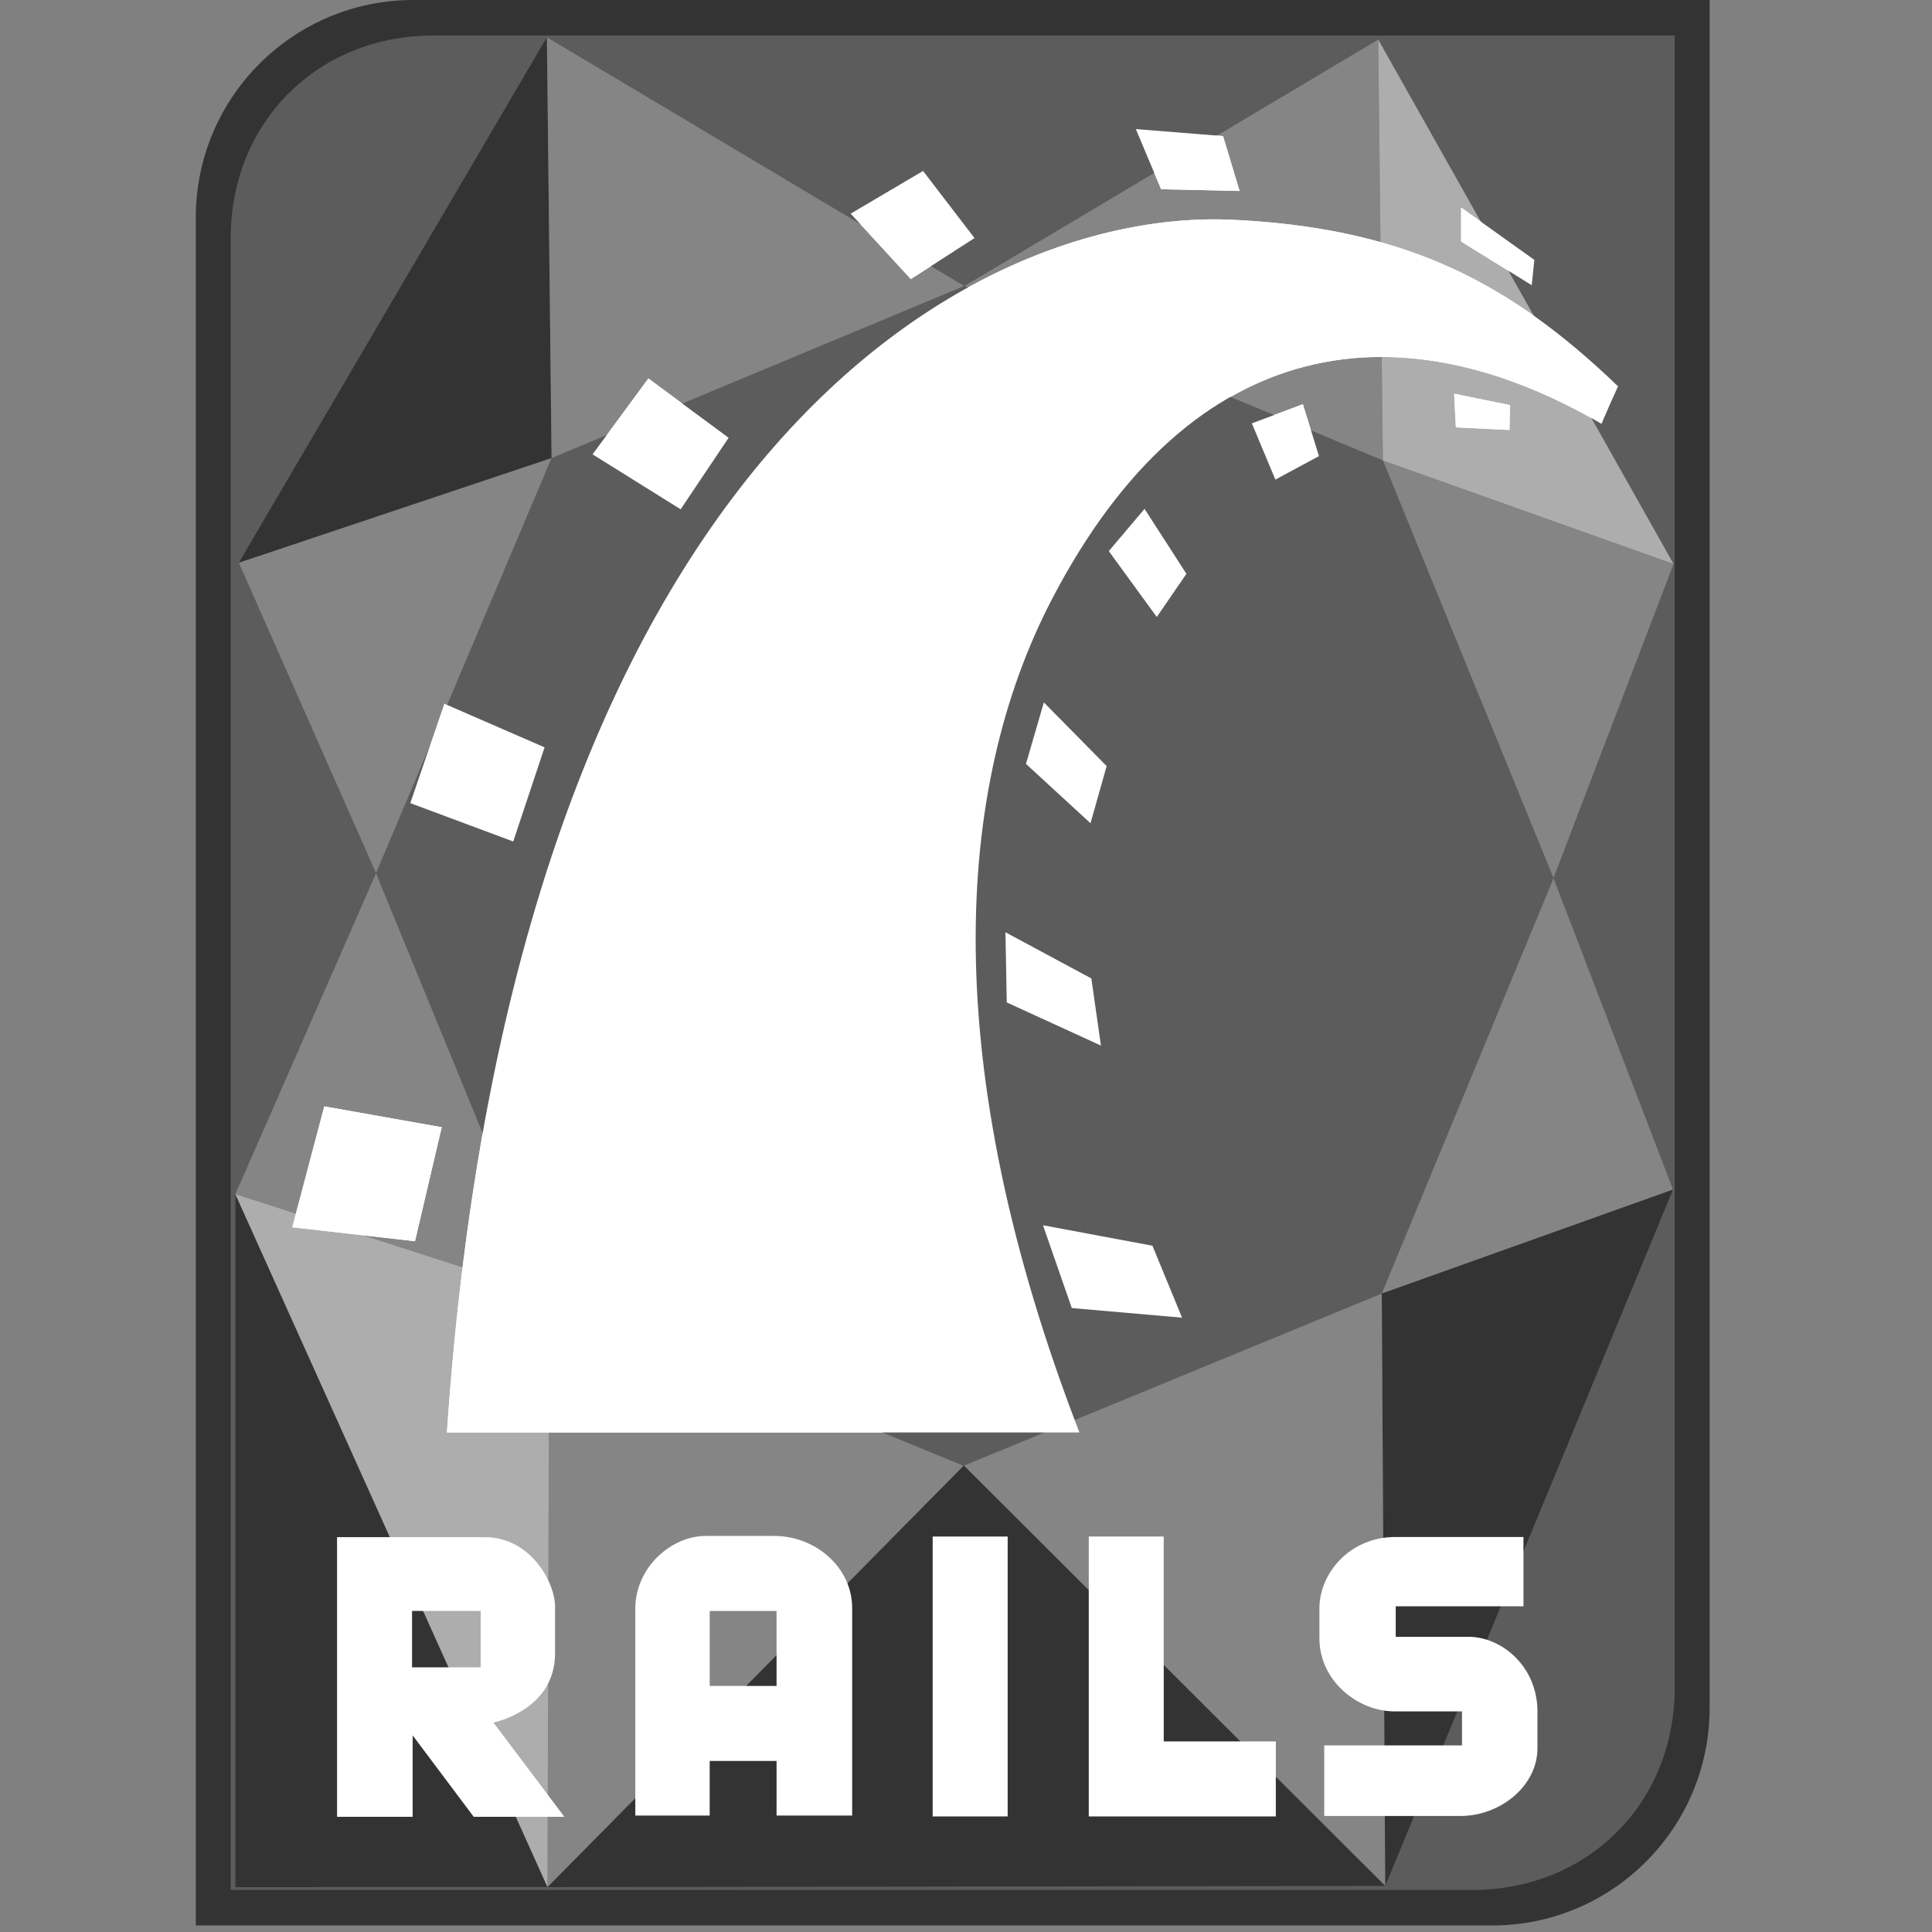 <?xml version="1.0" encoding="utf-8"?>
<!-- Generator: Adobe Illustrator 16.0.0, SVG Export Plug-In . SVG Version: 6.00 Build 0)  -->
<!DOCTYPE svg PUBLIC "-//W3C//DTD SVG 1.1//EN" "http://www.w3.org/Graphics/SVG/1.1/DTD/svg11.dtd">
<svg version="1.1" id="Layer_1" xmlns="http://www.w3.org/2000/svg" xmlns:xlink="http://www.w3.org/1999/xlink" x="0px" y="0px"
	 width="322.02px" height="322.02px" viewBox="0 0 322.02 322.02" enable-background="new 0 0 322.02 322.02" xml:space="preserve">
<rect x="0" y="0" width="322.02" height="322.02" fill="#808080" stroke="none"/>
<title>HTML5 Logo</title>
<path fill="#333333" d="M284.957,284.67c0,20.031-16.236,36.261-36.254,36.261H32.634V36.26C32.634,16.236,48.867,0,68.891,0
	h216.066V284.67z"/>
<path fill="#333333" d="M279.141,281.264c0,19.275-14.47,33.751-33.757,33.751H38.45V39.673c0-19.282,14.467-33.751,33.758-33.751
	h206.933V281.264z"/>
<path opacity="0.2" fill="#FFFFFF" enable-background="new    " d="M279.141,281.264c0,19.275-14.47,33.751-33.757,33.751H38.45
	V39.673c0-19.282,14.467-33.751,33.758-33.751h206.933V281.264z"/>
<polygon fill="#333333" points="91.158,6.203 91.935,76.351 39.804,93.805 "/>
<polygon fill="#333333" points="91.158,6.203 91.935,76.351 160.733,47.673 "/>
<polygon fill="#333333" points="62.674,145.545 91.935,76.351 39.804,93.805 "/>
<polygon fill="#333333" points="62.674,145.545 91.548,215.895 39.226,199.033 "/>
<polygon fill="#333333" points="91.255,314.535 91.548,215.895 39.226,199.033 "/>
<polygon fill="#333333" points="91.255,314.535 39.226,314.548 39.226,199.033 "/>
<polygon fill="#333333" points="91.255,314.535 91.548,215.895 160.608,244.311 "/>
<polygon fill="#333333" points="229.721,6.589 230.494,76.745 160.733,47.673 "/>
<polygon fill="#333333" points="229.721,6.589 230.494,76.745 278.954,93.998 "/>
<polygon fill="#333333" points="258.937,146.363 230.494,76.745 278.954,93.998 "/>
<polygon fill="#333333" points="258.937,146.363 230.309,215.596 278.855,198.26 "/>
<polygon fill="#333333" points="230.881,314.348 230.309,215.596 278.855,198.26 "/>
<polygon fill="#333333" points="230.881,314.348 230.309,215.596 160.655,244.286 "/>
<polygon opacity="0.4" fill="#FFFFFF" enable-background="new    " points="91.158,6.203 91.935,76.351 160.733,47.673 "/>
<polygon opacity="0.4" fill="#FFFFFF" enable-background="new    " points="62.674,145.545 91.935,76.351 39.804,93.805 "/>
<polygon opacity="0.4" fill="#FFFFFF" enable-background="new    " points="62.674,145.545 91.548,215.895 39.226,199.033 "/>
<polygon opacity="0.4" fill="#FFFFFF" enable-background="new    " points="91.255,314.535 91.548,215.895 160.608,244.311 "/>
<polygon opacity="0.4" fill="#FFFFFF" enable-background="new    " points="229.721,6.589 230.494,76.745 160.733,47.673 "/>
<polygon opacity="0.4" fill="#FFFFFF" enable-background="new    " points="258.937,146.363 230.494,76.745 278.954,93.998 "/>
<polygon opacity="0.4" fill="#FFFFFF" enable-background="new    " points="258.937,146.363 230.309,215.596 278.855,198.26 "/>
<polygon opacity="0.4" fill="#FFFFFF" enable-background="new    " points="230.881,314.348 230.309,215.596 160.655,244.286 "/>
<polygon fill="#333333" points="230.881,314.348 91.277,314.548 160.655,244.286 "/>
<path fill="#FFFFFF" d="M167.803,167.08l15.699,7.193l-1.599-11.188l-14.319-7.7L167.803,167.08z M48.721,204.557l20.445,2.327
	l4.458-19l-19.575-3.477L48.721,204.557z M121.441,72.97l-13.369-9.891l-9.304,12.649l14.682,9.16L121.441,72.97z M162.427,39.68
	l-8.573-11.188l-12.062,7.12l10.025,10.907L162.427,39.68z M206.609,31.83l-2.759-9.148l-14.532-1.166l4.215,10.027L206.609,31.83z
	 M255.741,43.318l-12.206-8.724v5.666l11.769,7.276L255.741,43.318z M90.772,124.567l-16.713-7.27l-5.669,16.567l17.153,6.395
	L90.772,124.567z M173.987,117.073l-2.979,10.252l10.756,9.89l2.689-9.528L173.987,117.073z M242.662,71.229l8.936,0.437
	l0.075-4.149l-9.305-1.891L242.662,71.229z M205.498,36.634C162.504,34.544,85.542,75.29,74.491,238.757h105.423
	c-23.641-61.237-20.897-107.444-4.645-138.756c23.638-45.539,58.817-48.553,91.664-29.359c1.161-2.758,2.759-6.252,2.759-6.252
	C250.949,46.369,233.402,37.988,205.498,36.634z M208.656,70.567l3.919,9.372l7.269-3.918l-2.688-8.649L208.656,70.567z
	 M184.813,91.857l7.994,10.983l4.941-7.195l-6.979-10.832L184.813,91.857z M197.024,219.626l-4.939-11.993l-18.245-3.412
	l4.804,13.801L197.024,219.626z"/>
<g>
	<polygon fill="#FFFFFF" points="101.124,72.539 113.731,67.272 108.072,63.079 	"/>
	<polygon fill="#FFFFFF" points="151.82,46.519 155.167,44.359 143.361,37.321 	"/>
</g>
<g>
	<polygon fill="#FFFFFF" points="54.05,184.407 49.32,202.285 60.536,205.898 69.166,206.884 73.624,187.884 	"/>
	<path fill="#FFFFFF" d="M80.457,188.869c-1.271,7.145-2.392,14.602-3.353,22.37l14.442,4.653L80.457,188.869z"/>
</g>
<g>
	<polygon fill="#FFFFFF" points="49.32,202.285 48.721,204.557 60.536,205.898 	"/>
	<path fill="#FFFFFF" d="M91.548,215.895l-14.442-4.653c-1.076,8.767-1.965,17.928-2.612,27.518H91.48L91.548,215.895z"/>
</g>
<polygon fill="#FFFFFF" points="91.48,238.757 147.118,238.757 91.548,215.895 "/>
<path fill="#FFFFFF" d="M246.82,36.94l-3.282-2.346v5.666l7.899,4.886L246.82,36.94z M255.648,52.621
	c-7.931-5.61-16.167-9.622-25.547-12.249l0.208,19.132c11.505,0.012,23.368,3.712,34.961,10.202L255.648,52.621z M242.662,71.229
	l8.936,0.437l0.075-4.149l-9.305-1.891L242.662,71.229z"/>
<path fill="#FFFFFF" d="M230.101,40.372c-7.354-2.071-15.412-3.301-24.603-3.738c-12.63-0.611-28.204,2.478-44.169,11.288
	l43.77,18.245c8.036-4.573,16.523-6.676,25.21-6.664L230.101,40.372z M206.609,31.83l-2.759-9.148l-0.998-0.087l-10.464,6.229
	l1.145,2.721L206.609,31.83z M212.343,69.175l6.172,2.577l-1.361-4.38L212.343,69.175z"/>
<path fill="#FFFFFF" d="M92.515,275.585v-7.774c0-4.148-4.137-11.601-11.7-11.601c-7.557,0-24.635,0-24.635,0v46.606h12.599v-13.571
	l10.176,13.571h15.113l-11.822-15.707C82.244,287.109,92.515,285.082,92.515,275.585z M80.117,277.906H68.679v-9.404h11.438V277.906
	z M129.051,256.005h-11.438c-5.716,0-11.722,5.241-11.722,12.117c0,6.877,0,34.487,0,34.487h12.399v-9.098h11.145v9.098h12.603
	c0,0,0-27.805,0-34.582C142.035,261.246,135.929,256.005,129.051,256.005z M129.434,281.009H118.29v-12.5h11.145L129.434,281.009
	L129.434,281.009z M244.772,272.82c-5.526,0-12.137,0-12.137,0v-5.086h21.291V256.18c0,0-13.884,0-21.366,0
	c-7.485,0-12.646,5.952-12.646,11.918v4.942c0,7.194,6.471,12.21,12.505,12.21c6.024,0,11.262,0,11.262,0v5.667H220.72v11.769
	c0,0,15.91,0,22.668,0c6.759,0,12.867-5.086,12.867-11.258v-6.178C256.253,277.757,250.294,272.82,244.772,272.82z M193.966,256.104
	h-12.493v46.656h31.177v-12.506h-18.684V256.104z M155.454,302.761h12.5v-46.655h-12.5V302.761z"/>
<polygon opacity="0.6" fill="#FFFFFF" enable-background="new    " points="91.255,314.535 91.548,215.895 39.226,199.033 "/>
<polygon opacity="0.6" fill="#FFFFFF" enable-background="new    " points="229.721,6.589 230.494,76.745 278.954,93.998 "/>
</svg>
